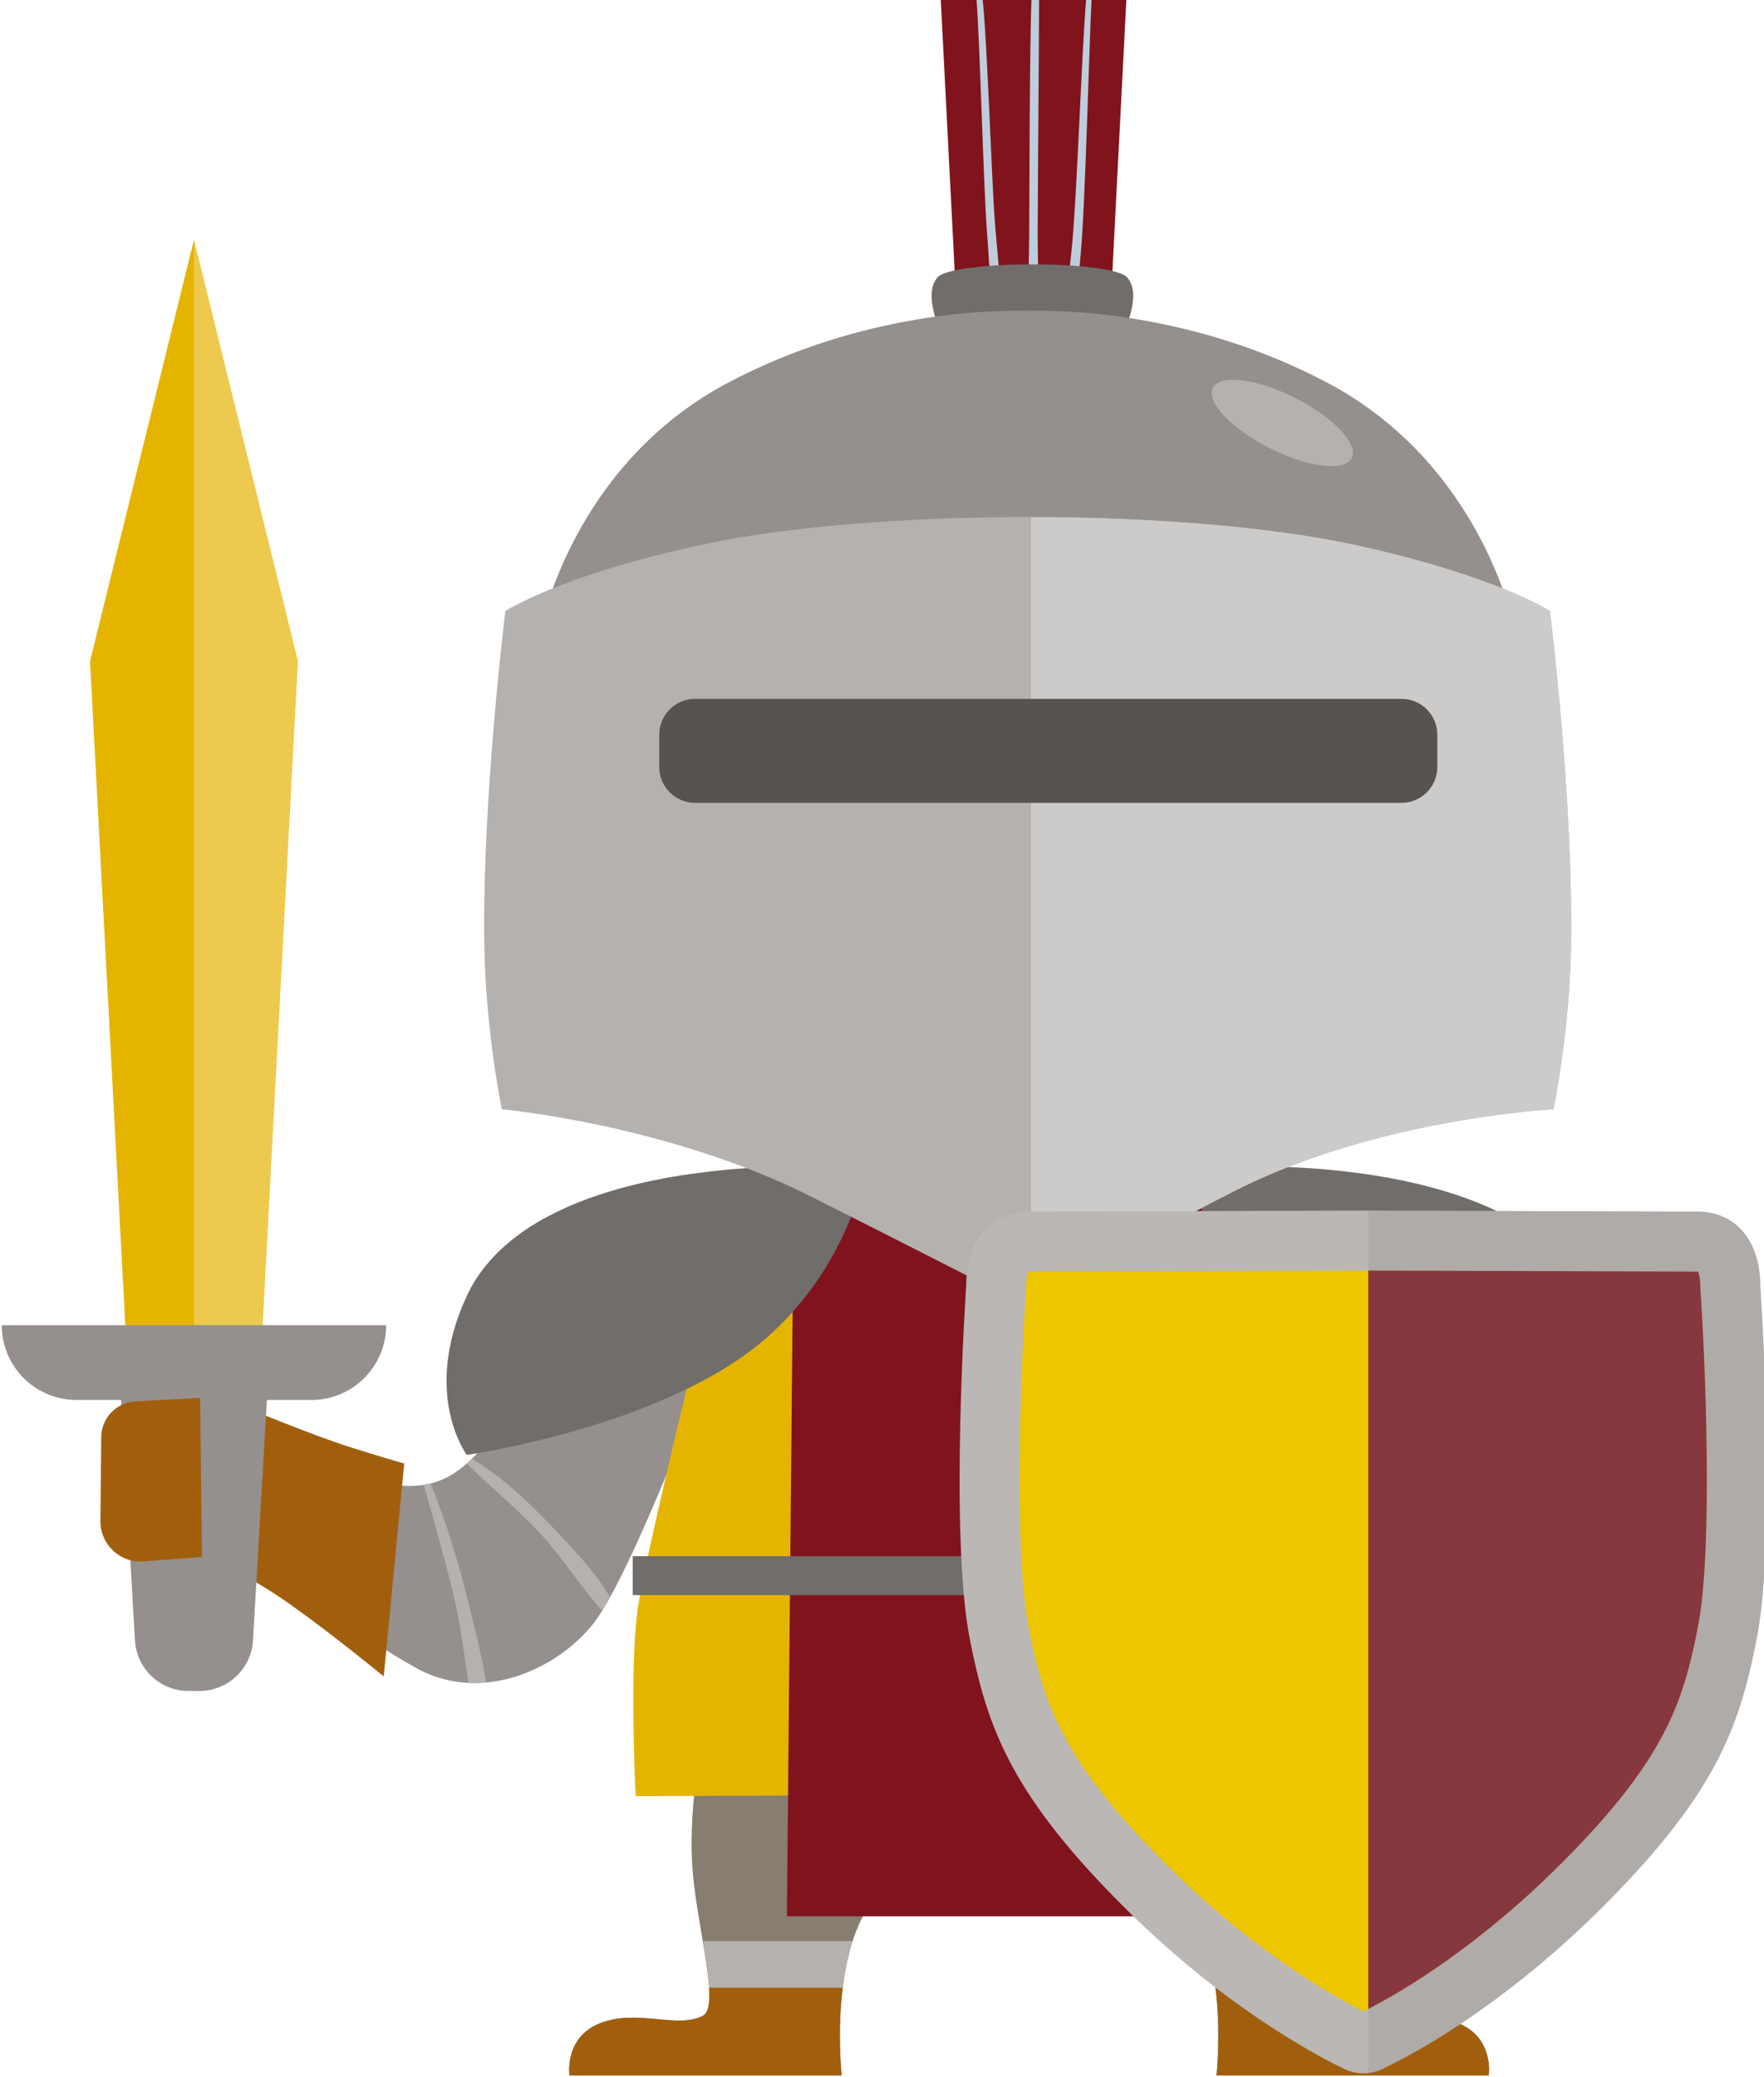 <?xml version="1.0" encoding="UTF-8" standalone="no"?>
<svg
   xmlns:dc="http://purl.org/dc/elements/1.1/"
   xmlns:cc="http://creativecommons.org/ns#"
   xmlns:rdf="http://www.w3.org/1999/02/22-rdf-syntax-ns#"
   xmlns:svg="http://www.w3.org/2000/svg"
   xmlns="http://www.w3.org/2000/svg"
   xmlns:sodipodi="http://sodipodi.sourceforge.net/DTD/sodipodi-0.dtd"
   xmlns:inkscape="http://www.inkscape.org/namespaces/inkscape"
   id="svg1804"
   version="1.1"
   viewBox="0 0 98.84 116.345"
   height="116.345mm"
   width="98.84mm"
   sodipodi:docname="uniform2-a.svg"
   inkscape:version="0.92.2 (5c3e80d, 2017-08-06)">
  <sodipodi:namedview
     pagecolor="#ffffff"
     bordercolor="#666666"
     borderopacity="1"
     objecttolerance="10"
     gridtolerance="10"
     guidetolerance="10"
     inkscape:pageopacity="0"
     inkscape:pageshadow="2"
     inkscape:window-width="1853"
     inkscape:window-height="1025"
     id="namedview96"
     showgrid="false"
     inkscape:zoom="1.5180006"
     inkscape:cx="162.63227"
     inkscape:cy="221.62389"
     inkscape:window-x="67"
     inkscape:window-y="27"
     inkscape:window-maximized="1"
     inkscape:current-layer="g1698" />
  <defs
     id="defs1798">
    <clipPath
       id="clipPath788"
       clipPathUnits="userSpaceOnUse">
      <path
         id="path786"
         d="m 660.094,484.376 h 63.27 V 347.511 h -63.27 z" />
    </clipPath>
  </defs>
  <g
     transform="translate(-68.508,-243.363)"
     id="layer1">
    <g
       id="g1698"
       transform="matrix(0.353,0,0,-0.353,-87.838,482.165)">
      <g
         id="g620"
         transform="translate(595.214,618.418)"
         style="fill:#81131d;fill-opacity:1">
        <path
           d="m 0,0 h 23.5 l 3,58.501 H -3 Z"
           style="fill:#81131d;fill-opacity:1;fill-rule:nonzero;stroke:none"
           id="path622" />
      </g>
      <g
         id="g624"
         transform="translate(613.022,637.037)"
         style="fill:#becddc;fill-opacity:1">
        <path
           d="M 0,0 C 0.819,7.956 1.61,31.915 2.315,39.882 H 3.168 C 2.729,31.587 2.177,7.3 1.413,-0.973 0.892,-6.608 0.664,-12.684 -0.009,-18.619 h -2.069 c 0.144,1.023 0.283,2.043 0.4,3.055 C -1.08,-10.38 -0.534,-5.19 0,0"
           style="fill:#becddc;fill-opacity:1;fill-rule:nonzero;stroke:none"
           id="path626" />
      </g>
      <g
         id="g628"
         transform="translate(606.264,638.624)"
         style="fill:#becddc;fill-opacity:1">
        <path
           d="M 0,0 C 0.053,7.417 0.061,30.87 0.383,38.295 H 1.581 C 1.566,31.186 1.374,8.07 1.353,0.967 1.333,-5.966 1.849,-13.162 1.674,-20.206 H -0.157 C -0.46,-13.48 -0.047,-6.581 0,0"
           style="fill:#becddc;fill-opacity:1;fill-rule:nonzero;stroke:none"
           id="path630" />
      </g>
      <g
         id="g632"
         transform="translate(597.885,676.919)"
         style="fill:#becddc;fill-opacity:1">
        <path
           d="m 0,0 h 0.96 c 0.777,-6.758 1.465,-29.525 2.025,-36.306 0.604,-7.311 1.5,-14.822 1.377,-22.195 H 3.358 C 2.389,-51.5 2.238,-44.319 1.689,-37.294 1.135,-30.195 0.57,-7.097 0,0"
           style="fill:#becddc;fill-opacity:1;fill-rule:nonzero;stroke:none"
           id="path634" />
      </g>
      <g
         id="g636"
         transform="translate(556.319,461.923)">
        <path
           d="m 0,0 c 0,0 -13.168,-35.794 -19.473,-43.398 -6.306,-7.604 -18.176,-12.24 -28.005,-6.677 -9.83,5.564 -10.386,7.419 -10.386,7.419 l 0.556,23.739 c 0,0 9.273,-5.378 16.692,0.185 7.418,5.564 4.822,9.644 4.822,9.644 z"
           style="fill:#95908d;fill-opacity:1;fill-rule:nonzero;stroke:none"
           id="path638" />
      </g>
      <g
         id="g640"
         transform="translate(516.992,444.229)">
        <path
           d="m 0,0 c 0.302,0.261 0.567,0.516 0.827,0.769 4.851,-2.884 9.274,-7.159 13.093,-11.181 2.998,-3.156 6.505,-6.831 8.828,-10.794 -0.431,-0.776 -0.847,-1.489 -1.249,-2.136 -3.424,3.769 -6.187,8.275 -9.65,12.039 C 8.128,-7.257 3.88,-3.839 0,0"
           style="fill:#b4b1af;fill-opacity:1;fill-rule:nonzero;stroke:none"
           id="path642" />
      </g>
      <g
         id="g644"
         transform="translate(510.157,440.855)">
        <path
           d="m 0,0 c 0.362,0.058 0.725,0.13 1.089,0.221 2.427,-5.986 4.353,-12.154 5.877,-18.441 1.001,-4.126 2.231,-8.64 2.946,-13.14 -0.927,-0.083 -1.86,-0.094 -2.794,-0.05 -0.68,4.246 -1.167,8.569 -2.102,12.653 C 3.568,-12.44 1.774,-6.227 0,0"
           style="fill:#b4b1af;fill-opacity:1;fill-rule:nonzero;stroke:none"
           id="path646" />
      </g>
      <g
         id="g648"
         transform="translate(538.307,355.469)">
        <path
           d="m 0,0 c 5.935,2.226 12.055,-0.989 16.135,1.113 2.949,1.519 -1.113,14.466 -1.669,24.11 -0.556,9.644 1.669,20.401 1.669,20.401 l 51.813,-1.415 51.812,1.415 c 0,0 2.226,-10.757 1.669,-20.401 -0.556,-9.644 -4.618,-22.591 -1.669,-24.11 4.08,-2.102 10.2,1.113 16.135,-1.113 5.935,-2.226 5.008,-8.346 5.008,-8.346 H 97.69 c 0,0 1.917,16.877 -4.08,26.521 -3.419,5.499 -14.962,6.806 -22.393,7.062 v -0.014 c 0,0 -1.128,0.06 -2.943,0.068 -0.112,0 -0.219,0 -0.326,0 -0.108,0 -0.215,0 -0.327,0 -1.815,-0.008 -2.943,-0.068 -2.943,-0.068 v 0.014 C 57.247,24.981 45.704,23.674 42.285,18.175 36.289,8.531 38.205,-8.346 38.205,-8.346 H -5.007 c 0,0 -0.928,6.12 5.007,8.346"
           style="fill:#877d70;fill-opacity:1;fill-rule:nonzero;stroke:none"
           id="path650" />
      </g>
      <g
         id="g652"
         transform="translate(658.055,368.451)">
        <path
           d="m 0,0 h -23.797 c 0.778,-2.402 1.272,-4.95 1.578,-7.418 H -1.008 C -0.883,-5.366 -0.471,-2.789 0,0"
           style="fill:#b4b1af;fill-opacity:1;fill-rule:nonzero;stroke:none"
           id="path654" />
      </g>
      <g
         id="g656"
         transform="translate(674.202,355.469)">
        <path
           d="m 0,0 c -5.935,2.226 -12.055,-0.989 -16.135,1.113 -0.938,0.483 -1.162,2.13 -1.02,4.451 h -21.21 c 0.907,-7.306 0.16,-13.91 0.16,-13.91 H 5.007 c 0,0 0.928,6.12 -5.007,8.346"
           style="fill:#a15f0e;fill-opacity:1;fill-rule:nonzero;stroke:none"
           id="path658" />
      </g>
      <g
         id="g660"
         transform="translate(554.453,368.451)">
        <path
           d="M 0,0 H 23.797 C 23.019,-2.402 22.525,-4.95 22.219,-7.418 H 1.008 C 0.883,-5.366 0.471,-2.789 0,0"
           style="fill:#b4b1af;fill-opacity:1;fill-rule:nonzero;stroke:none"
           id="path662" />
      </g>
      <g
         id="g664"
         transform="translate(538.307,355.469)">
        <path
           d="m 0,0 c 5.935,2.226 12.055,-0.989 16.135,1.113 0.938,0.483 1.162,2.13 1.02,4.451 h 21.21 c -0.907,-7.306 -0.16,-13.91 -0.16,-13.91 H -5.007 c 0,0 -0.928,6.12 5.007,8.346"
           style="fill:#a15f0e;fill-opacity:1;fill-rule:nonzero;stroke:none"
           id="path666" />
      </g>
      <g
         id="g668"
         transform="translate(656.592,490.361)">
        <path
           d="m 0,0 c 0,0 12.859,-61.326 11.353,-82.098 -0.59,-8.139 -0.742,-16.32 -0.742,-16.32 l -123.394,-0.495 c 0,0 -0.989,19.288 0.247,29.179 1.237,9.892 15.849,68.003 15.849,68.003 z"
           style="fill:#e5b400;fill-opacity:1;fill-rule:nonzero;stroke:none"
           id="path670" />
      </g>
      <g
         id="g672"
         transform="translate(642.591,490.361)"
         style="fill:#81131d;fill-opacity:1">
        <path
           d="m 0,0 0.61,-117.987 h -75.391 l 1.095,115.912 z"
           style="fill:#81131d;fill-opacity:1;fill-rule:nonzero;stroke:none"
           id="path674" />
      </g>
      <path
         d="m 543.336,423.347 h 125.867 v 6.182 H 543.336 Z"
         style="fill:#706d6b;fill-opacity:1;fill-rule:nonzero;stroke:none"
         id="path676" />
      <g
         id="g678"
         transform="translate(677.65,479.233)">
        <path
           d="m 0,0 c 0,0 11.87,-4.266 13.353,-9.273 1.484,-5.008 5.935,-34.125 6.491,-48.962 0.557,-14.837 -1.298,-29.859 -1.298,-29.859 0,0 3.895,-14.837 -0.556,-15.95 -4.451,-1.113 -18.268,-3.895 -20.123,-1.113 -1.854,2.782 1.206,14.652 0.093,24.296 -1.113,9.644 -3.709,28.19 -5.749,38.576 -2.04,10.386 -4.637,20.401 -4.637,20.401 z"
           style="fill:#95908d;fill-opacity:1;fill-rule:nonzero;stroke:none"
           id="path680" />
      </g>
      <g
         id="g682"
         transform="translate(669.483,438.836)">
        <path
           d="m 0,0 c 8.667,0.627 17.742,0.316 26.471,-0.176 0.061,-0.521 0.121,-1.041 0.18,-1.559 C 17.994,-2.225 8.997,-2.538 0.388,-1.944 0.385,-1.926 0.381,-1.906 0.378,-1.888 0.254,-1.256 0.127,-0.626 0,0"
           style="fill:#b4b1af;fill-opacity:1;fill-rule:nonzero;stroke:none"
           id="path684" />
      </g>
      <g
         id="g686"
         transform="translate(697.384,423.278)">
        <path
           d="m 0,0 c 0.031,-0.544 0.058,-1.073 0.081,-1.588 -8.283,-0.387 -16.861,-0.773 -25.029,0.026 -0.077,0.504 -0.153,1.006 -0.231,1.506 C -16.966,0.771 -8.335,0.389 0,0"
           style="fill:#b4b1af;fill-opacity:1;fill-rule:nonzero;stroke:none"
           id="path688" />
      </g>
      <g
         id="g690"
         transform="translate(696.685,395.899)">
        <path
           d="m 0,0 c -0.267,-2.963 -0.489,-4.76 -0.489,-4.76 0,0 3.895,-14.837 -0.556,-15.95 -4.451,-1.113 -18.268,-3.895 -20.123,-1.113 -1.811,2.717 1.055,14.097 0.153,23.611 C -14.01,2.537 -7.005,1.188 0,0"
           style="fill:#b4b1af;fill-opacity:1;fill-rule:nonzero;stroke:none"
           id="path692" />
      </g>
      <g
         id="g694"
         transform="translate(669.483,438.836)">
        <path
           d="m 0,0 c 8.667,0.627 17.742,0.316 26.471,-0.176 0.061,-0.521 0.121,-1.041 0.18,-1.559 C 17.994,-2.225 8.997,-2.538 0.388,-1.944 0.385,-1.926 0.381,-1.906 0.378,-1.888 0.254,-1.256 0.127,-0.626 0,0"
           style="fill:#b4b1af;fill-opacity:1;fill-rule:nonzero;stroke:none"
           id="path696" />
      </g>
      <g
         id="g698"
         transform="translate(697.384,423.278)">
        <path
           d="m 0,0 c 0.031,-0.544 0.058,-1.073 0.081,-1.588 -8.283,-0.387 -16.861,-0.773 -25.029,0.026 -0.077,0.504 -0.153,1.006 -0.231,1.506 C -16.966,0.771 -8.335,0.389 0,0"
           style="fill:#b4b1af;fill-opacity:1;fill-rule:nonzero;stroke:none"
           id="path700" />
      </g>
      <g
         id="g702"
         transform="translate(675.671,397.688)">
        <path
           d="m 0,0 c 7.005,0.748 14.01,-0.6 21.015,-1.788 -0.268,-2.963 -0.489,-4.761 -0.489,-4.761 0,0 0.371,-1.416 0.753,-3.404 C 13.875,-9.973 7.091,-10.169 -0.189,-11.649 0.117,-7.915 0.361,-3.811 0,0"
           style="fill:#95908d;fill-opacity:1;fill-rule:nonzero;stroke:none"
           id="path704" />
      </g>
      <g
         id="g706"
         transform="translate(699.681,410.18)">
        <path
           d="m 0,0 -2.782,-19.659 -22.07,-1.113 -2.225,22.627 z"
           style="fill:#b4b1af;fill-opacity:1;fill-rule:nonzero;stroke:none"
           id="path708" />
      </g>
      <g
         id="g710"
         transform="translate(631.629,491.597)">
        <path
           d="m 0,0 c 0,0 2.643,-17.436 18.175,-29.303 16.506,-12.611 45.253,-16.691 45.253,-16.691 0,0 7.233,9.644 0,25.222 C 55.736,-4.204 29.674,-1.484 22.255,-0.742 14.837,0 0,0 0,0"
           style="fill:#706d6b;fill-opacity:1;fill-rule:nonzero;stroke:none"
           id="path712" />
      </g>
      <g
         id="g714"
         transform="translate(673.879,480.24)">
        <path
           d="m 0,0 c -0.732,-1.448 1.923,-4.263 5.93,-6.288 4.007,-2.024 7.848,-2.491 8.58,-1.043 0.732,1.448 -1.923,4.263 -5.93,6.288 C 4.573,0.981 0.732,1.448 0,0"
           style="fill:#d5b793;fill-opacity:1;fill-rule:nonzero;stroke:none"
           id="path716" />
      </g>
      <g
         id="g718"
         transform="translate(580.429,491.597)">
        <path
           d="m 0,0 c 0,0 -2.643,-17.436 -18.175,-29.303 -16.506,-12.611 -45.253,-16.691 -45.253,-16.691 0,0 -7.233,9.644 0,25.222 7.692,16.568 33.754,19.288 41.173,20.03 C -14.837,0 0,0 0,0"
           style="fill:#706d6b;fill-opacity:1;fill-rule:nonzero;stroke:none"
           id="path720" />
      </g>
      <g
         id="g722"
         transform="translate(591.733,632.486)">
        <path
           d="M 0,0 C 2.458,2.72 27.498,2.751 30.067,0 32.553,-2.663 29.52,-8.717 29.52,-8.717 L 15.033,-8.553 0.546,-8.717 c 0,0 -2.975,6.03 -0.546,8.717"
           style="fill:#706d6b;fill-opacity:1;fill-rule:nonzero;stroke:none"
           id="path724" />
      </g>
      <g
         id="g726"
         transform="translate(558.421,615.733)">
        <path
           d="M 0,0 C 21.601,11.449 42.634,11.576 47.608,11.425 52.583,11.576 73.615,11.449 95.217,0 c 24.728,-13.106 29.674,-39.071 29.674,-39.071 0,0 -7.914,5.935 -27.449,9.892 -16.802,3.403 -42.183,3.147 -48.962,3.009 l -0.013,-0.042 c 0,0 -0.305,0.01 -0.859,0.023 -0.553,-0.013 -0.859,-0.023 -0.859,-0.023 l -0.013,0.042 c -6.778,0.138 -32.16,0.394 -48.962,-3.009 -19.535,-3.957 -27.448,-9.892 -27.448,-9.892 0,0 4.946,25.965 29.674,39.071"
           style="fill:#95908d;fill-opacity:1;fill-rule:nonzero;stroke:none"
           id="path728" />
      </g>
      <g
         id="g730"
         transform="translate(523.121,579.506)">
        <path
           d="m 0,0 c 0,0 8.194,5.462 30.416,10.386 27.347,6.06 77.637,6.06 104.984,0 C 157.621,5.462 165.816,0 165.816,0 c 0,0 3.709,-29.878 3.338,-53.061 -0.22,-13.742 -2.782,-25.99 -2.782,-25.99 0,0 -27.634,-1.372 -50.446,-12.871 -18.051,-9.099 -32.283,-18.817 -32.283,-18.817 0,0 -17.001,8.705 -35.052,17.804 -22.812,11.499 -49.147,13.884 -49.147,13.884 0,0 -2.562,12.248 -2.782,25.99 C -3.709,-29.878 0,0 0,0"
           style="fill:#b4b1af;fill-opacity:1;fill-rule:nonzero;stroke:none"
           id="path732" />
      </g>
      <g
         id="g734"
         transform="translate(635.425,614.937)">
        <path
           d="m 0,0 c -1.112,-2.201 2.923,-6.481 9.014,-9.558 6.091,-3.077 11.93,-3.787 13.042,-1.586 1.112,2.202 -2.923,6.481 -9.014,9.558 C 6.951,1.491 1.112,2.201 0,0"
           style="fill:#b4b1af;fill-opacity:1;fill-rule:nonzero;stroke:none"
           id="path736" />
      </g>
      <g
         id="g738"
         transform="translate(606.547,594.434)">
        <path
           d="m 0,0 c 19.236,-0.027 38.422,-1.539 51.974,-4.542 22.221,-4.924 30.415,-10.386 30.415,-10.386 0,0 3.71,-29.878 3.339,-53.061 -0.22,-13.742 -2.782,-25.99 -2.782,-25.99 0,0 -27.634,-1.372 -50.446,-12.871 -18.051,-9.099 -32.283,-18.817 -32.283,-18.817 0,0 -0.076,0.039 -0.217,0.111 z"
           style="fill:#cdcbc9;fill-opacity:1;fill-rule:nonzero;stroke:none"
           id="path740" />
      </g>
      <g
         id="g742"
         transform="translate(507.073,444.229)">
        <path
           d="m 0,0 -3.255,-33.781 c 0,0 -8.216,6.752 -14.822,11.415 -6.305,4.451 -10.2,5.935 -10.2,5.935 l 3.168,25.319 c 0,0 10.421,-4.368 16.743,-6.358 C -2.044,0.54 0,0 0,0"
           style="fill:#a15f0e;fill-opacity:1;fill-rule:nonzero;stroke:none"
           id="path744" />
      </g>
      <g
         id="g746"
         transform="translate(473.697,638.454)">
        <path
           d="m 0,0 -16.502,-66.897 5.869,-110.402 10.633,-0.494 11.128,50.445 z"
           style="fill:#e5b400;fill-opacity:1;fill-rule:nonzero;stroke:none"
           id="path748" />
      </g>
      <g
         id="g750"
         transform="translate(473.695,638.48)">
        <path
           d="M 0,0 16.502,-66.897 10.633,-177.299 0,-177.793 Z"
           style="fill:#edca4d;fill-opacity:1;fill-rule:nonzero;stroke:none"
           id="path752" />
      </g>
      <g
         id="g754"
         transform="translate(455.057,454.32)">
        <path
           d="m 0,0 h 37.278 c 6.555,0 11.869,5.314 11.869,11.87 v 0 H -11.87 v 0 C -11.87,5.314 -6.555,0 0,0"
           style="fill:#95908d;fill-opacity:1;fill-rule:nonzero;stroke:none"
           id="path756" />
      </g>
      <g
         id="g758"
         transform="translate(472.825,408.14)">
        <path
           d="m 0,0 h 1.742 c 4.509,0 8.235,3.516 8.496,8.018 L 12.74,51.187 H -10.999 L -8.496,8.018 C -8.235,3.516 -4.509,0 0,0"
           style="fill:#95908d;fill-opacity:1;fill-rule:nonzero;stroke:none"
           id="path760" />
      </g>
      <g
         id="g762"
         transform="translate(474.673,454.654)">
        <path
           d="m 0,0 0.293,-25.248 -9.267,-0.711 c -3.732,-0.286 -6.893,2.692 -6.855,6.457 l 0.134,13.277 c 0.031,3.025 2.405,5.514 5.408,5.667 z"
           style="fill:#a15f0e;fill-opacity:1;fill-rule:nonzero;stroke:none"
           id="path764" />
      </g>
      <g
         id="g766"
         transform="translate(553.214,549.085)">
        <path
           d="m 0,0 h 112.167 c 3.117,0 5.667,2.55 5.667,5.666 v 5.168 c 0,3.116 -2.55,5.666 -5.667,5.666 H 0 c -3.117,0 -5.666,-2.55 -5.666,-5.666 V 5.666 C -5.666,2.55 -3.117,0 0,0"
           style="fill:#575351;fill-opacity:1;fill-rule:nonzero;stroke:none"
           id="path768" />
      </g>
      <g
         id="g770"
         transform="translate(596.274,472.503)">
        <path
           d="m 0,0 c 0,6.566 3.481,11.713 10.047,11.713 l 52.363,0.161 v 0.004 l 0.61,-0.002 0.611,0.002 v -0.004 l 52.362,-0.161 c 6.566,0 10.047,-5.147 10.047,-11.713 0,0 2.703,-39.493 -0.569,-56.125 -2.779,-14.124 -6.529,-24.947 -25.694,-43.737 -11.918,-11.684 -24.479,-20.075 -33.699,-24.472 -2.368,-1.13 -4.616,-0.733 -6.116,0 -9.178,4.484 -21.78,12.788 -33.699,24.472 C 7.098,-81.072 3.349,-70.249 0.569,-56.125 -2.703,-39.493 0,0 0,0"
           style="fill:#bab7b5;fill-opacity:1;fill-rule:nonzero;stroke:none"
           id="path772" />
      </g>
      <g
         id="g774"
         transform="translate(659.309,357.273)">
        <path
           d="m 0,0 c 9.532,4.747 20.689,12.958 30.08,22.165 17.738,17.391 20.631,26.645 23.018,38.778 2.482,12.617 1.139,42.997 0.412,53.637 -0.015,0.217 -0.022,0.434 -0.022,0.65 0,1.151 -0.218,1.867 -0.369,2.19 -0.045,0.003 -0.098,0.005 -0.16,0.005 l -52.392,0.16 c -0.07,0 -0.14,0.001 -0.21,0.003 h -0.74 c -0.07,-0.002 -0.141,-0.002 -0.212,-0.003 l -52.363,-0.16 c -0.075,0 -0.138,-0.002 -0.19,-0.006 -0.15,-0.323 -0.368,-1.039 -0.368,-2.189 0,-0.216 -0.007,-0.433 -0.022,-0.649 -0.727,-10.641 -2.07,-41.021 0.412,-53.639 2.388,-12.132 5.28,-21.386 23.019,-38.777 C -17.35,9.657 -5.468,2.789 0,0"
           style="fill:#eec600;fill-opacity:1;fill-rule:nonzero;stroke:none"
           id="path776" />
      </g>
      <g
         id="g778"
         transform="translate(660.094,474.857)"
         style="fill:#81131d;fill-opacity:1">
        <path
           d="m 0,0 52.173,-0.16 c 0.062,0 0.116,-0.002 0.16,-0.005 0.151,-0.322 0.369,-1.039 0.369,-2.19 0,-0.216 0.007,-0.433 0.022,-0.649 0.727,-10.641 2.071,-41.021 -0.412,-53.638 C 49.925,-68.775 47.033,-78.029 29.294,-95.419 20.159,-104.376 9.356,-112.381 0,-117.18 Z"
           style="fill:#81131d;fill-opacity:1;fill-rule:nonzero;stroke:none"
           id="path780" />
      </g>
      <g
         id="g782">
        <g
           id="g784" />
        <g
           id="g796">
          <g
             clip-path="url(#clipPath788)"
             id="g794"
             style="opacity:0.3">
            <g
               transform="translate(660.094,484.376)"
               id="g792">
              <path
                 d="m 0,0 52.174,-0.16 c 6.566,0 10.047,-5.147 10.047,-11.713 0,0 2.703,-39.493 -0.57,-56.125 C 58.872,-82.123 55.122,-92.946 35.958,-111.735 24.039,-123.42 11.479,-131.81 2.258,-136.208 1.485,-136.576 0.726,-136.78 0,-136.865 Z"
                 style="fill:#95908d;fill-opacity:1;fill-rule:nonzero;stroke:none"
                 id="path790" />
            </g>
          </g>
        </g>
      </g>
    </g>
  </g>
</svg>
